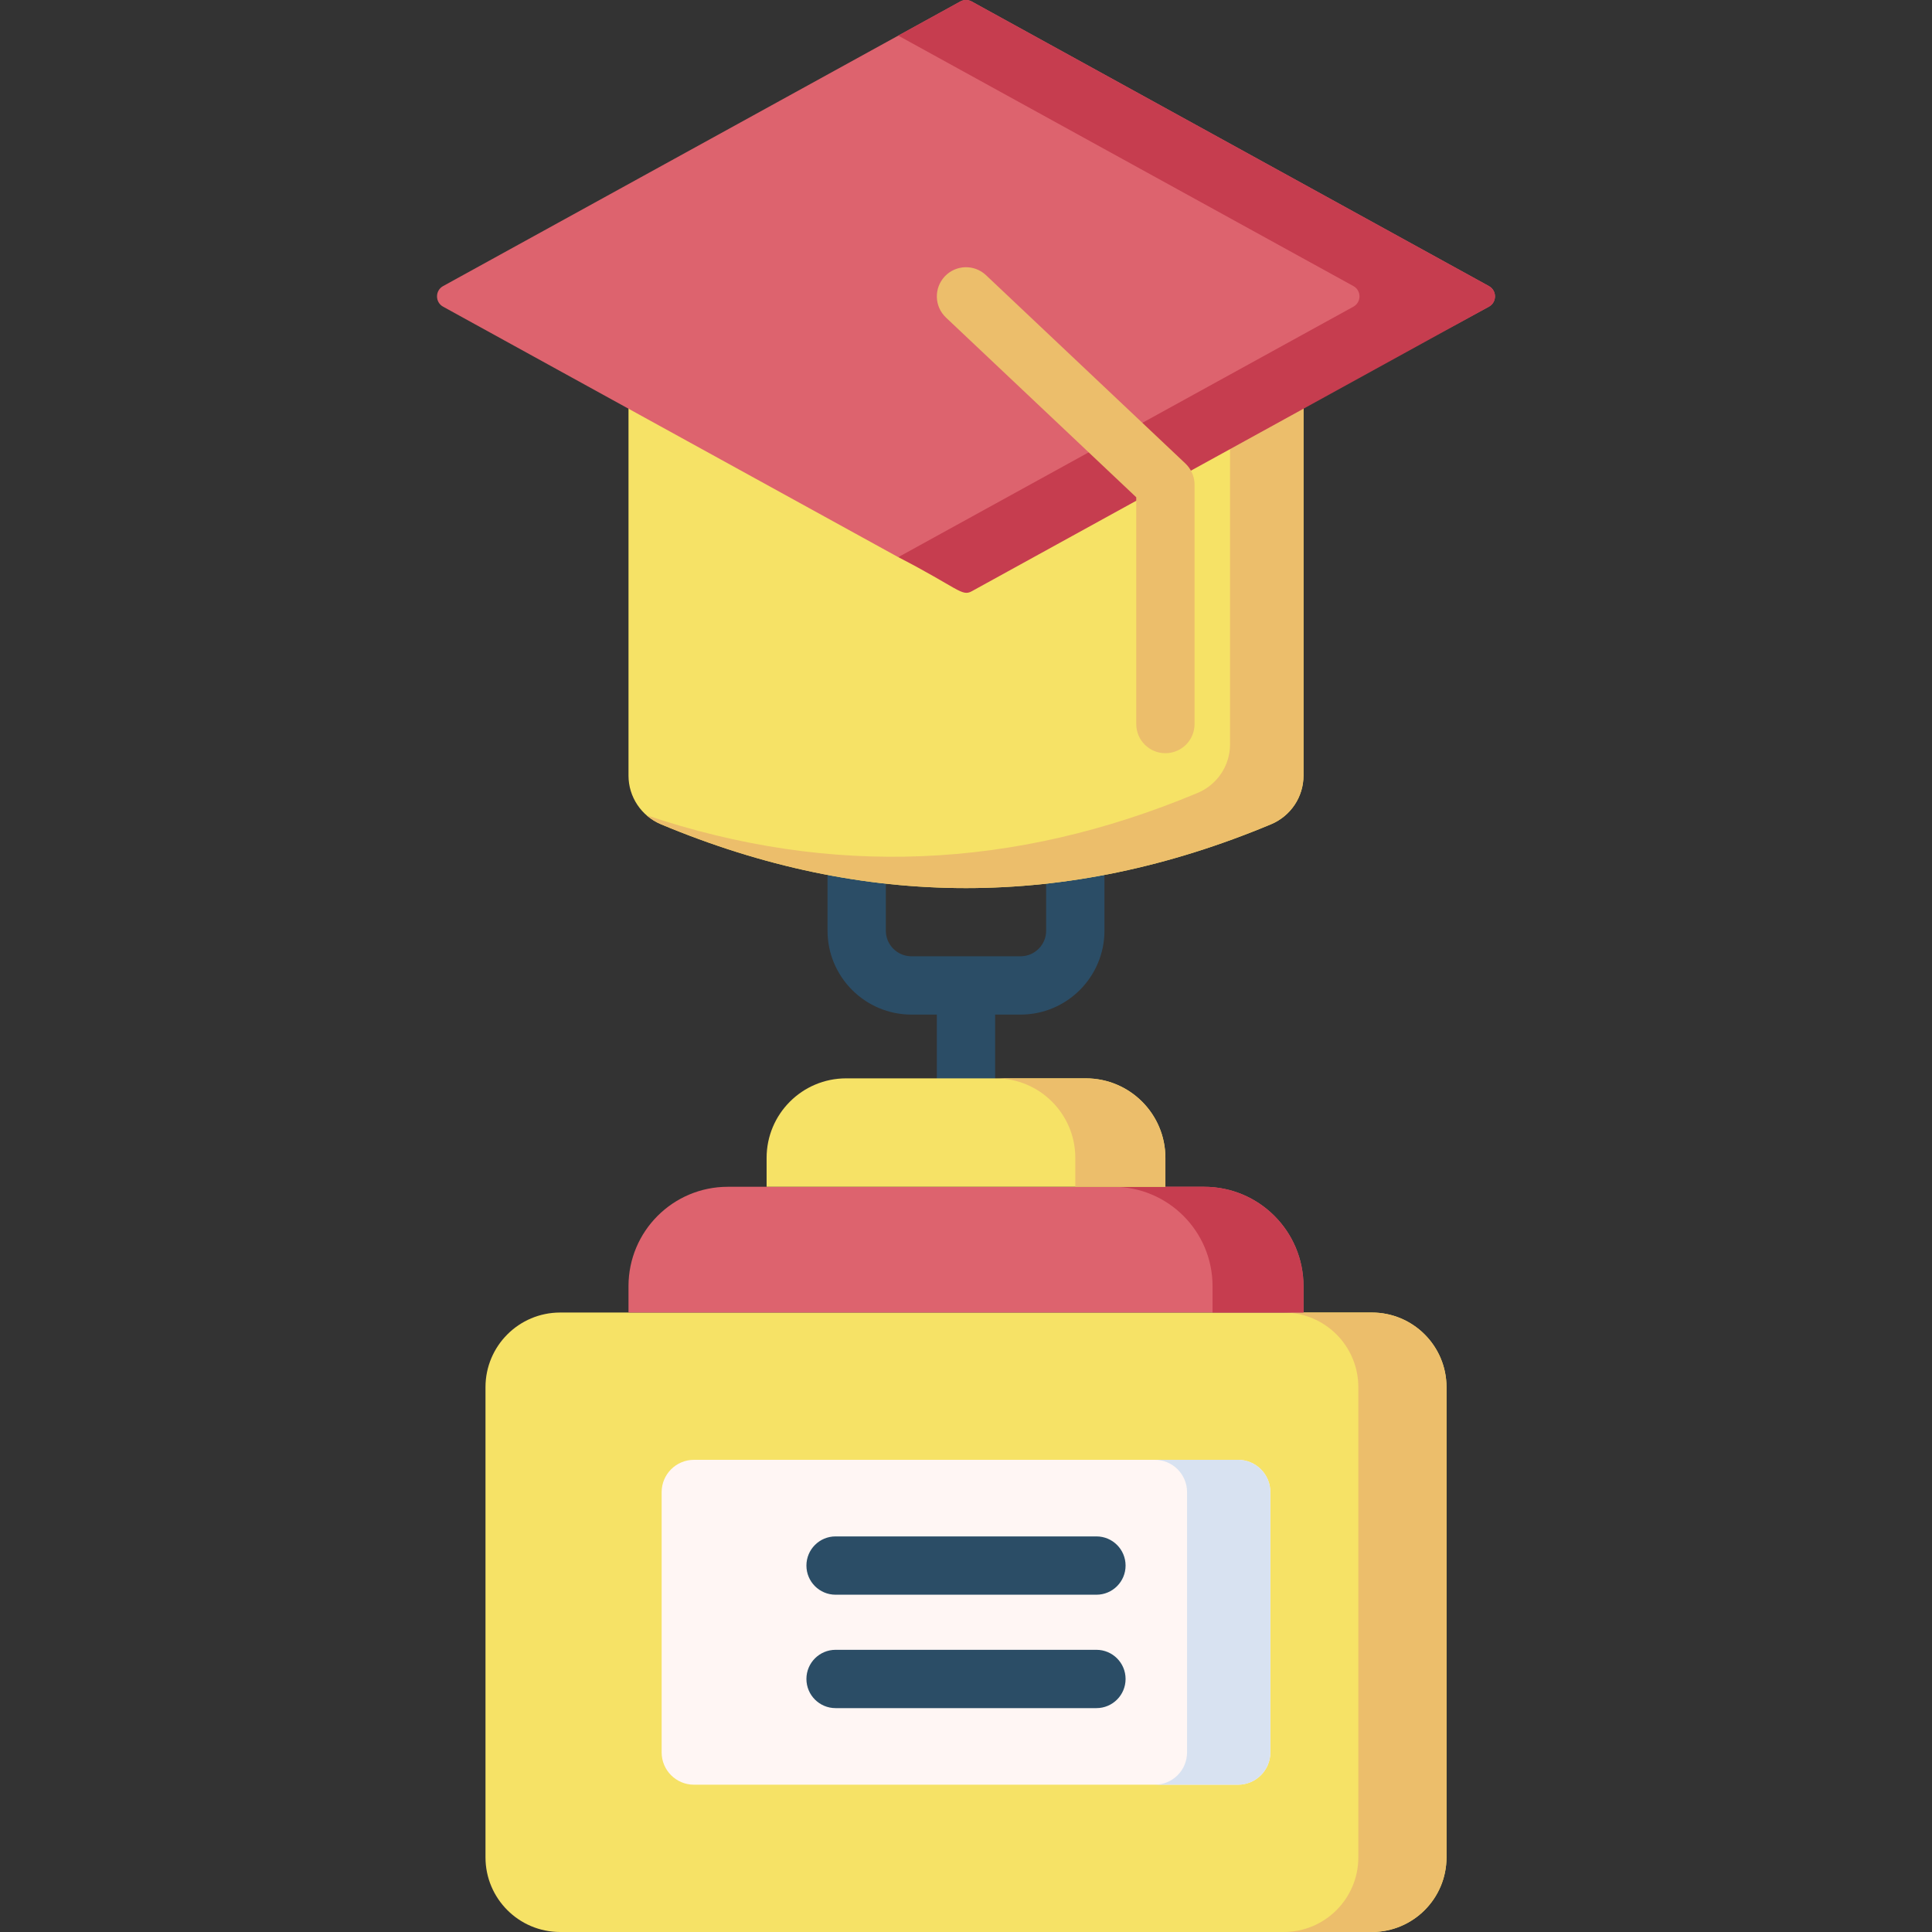 <svg id="Capa_1" enable-background="new 0 0 512 512" height="512" viewBox="0 0 512 512" width="512" xmlns="http://www.w3.org/2000/svg"><rect x="0" y="0" width="512" height="512" fill="#333333" stroke="none"/><g><path d="m284.968 219.106c-4.268 0-7.726 3.459-7.726 7.726v19.809c0 3.74-3.043 6.784-6.784 6.784h-28.917c-3.74 0-6.784-3.043-6.784-6.784v-19.809c0-4.268-3.459-7.726-7.726-7.726-4.268 0-7.726 3.459-7.726 7.726v19.809c0 12.262 9.975 22.236 22.236 22.236h6.732v27.198c0 4.268 3.459 7.726 7.726 7.726 4.268 0 7.726-3.459 7.726-7.726v-27.198h6.731c12.262 0 22.236-9.975 22.236-22.236v-19.809c.003-4.267-3.456-7.726-7.724-7.726z" fill="#2b4d66"/><path d="m363.555 512h-215.11c-10.928 0-19.786-8.859-19.786-19.786v-124.594c0-10.928 8.859-19.786 19.786-19.786h215.11c10.928 0 19.786 8.859 19.786 19.786v124.594c0 10.927-8.858 19.786-19.786 19.786z" fill="#f6e266"/><path d="m363.555 347.833h-23.367c10.928 0 19.786 8.859 19.786 19.787v124.594c0 10.928-8.859 19.787-19.786 19.787h23.367c10.928 0 19.786-8.859 19.786-19.787v-124.594c0-10.928-8.858-19.787-19.786-19.787z" fill="#ecbe6b"/><path d="m345.441 347.833h-178.882v-6.995c0-14.54 11.787-26.328 26.328-26.328h126.226c14.54 0 26.328 11.787 26.328 26.328z" fill="#dd636e"/><path d="m319.113 314.511h-24.104c14.54 0 26.328 11.787 26.328 26.328v6.994h24.104v-6.994c0-14.541-11.788-26.328-26.328-26.328z" fill="#c63d4f"/><path d="m308.842 314.511h-105.684v-7.653c0-11.644 9.439-21.083 21.083-21.083h63.518c11.644 0 21.083 9.439 21.083 21.083z" fill="#f6e266"/><path d="m287.759 285.774h-23.874c11.644 0 21.083 9.439 21.083 21.083v7.653h23.874v-7.653c0-11.644-9.439-21.083-21.083-21.083z" fill="#ecbe6b"/><path d="m336.841 218.438c-53.894 22.555-107.788 22.555-161.681 0-5.199-2.176-8.6-7.249-8.6-12.885v-129.524h178.881v129.524c0 5.636-3.401 10.709-8.6 12.885z" fill="#f6e266"/><path d="m325.977 76.029v121.224c0 5.636-3.401 10.709-8.6 12.885-48.68 20.373-97.36 22.338-146.04 5.907 1.12.98 2.4 1.798 3.822 2.392 53.894 22.555 107.788 22.555 161.681 0 5.199-2.176 8.6-7.249 8.6-12.885v-129.523z" fill="#ecbe6b"/><path d="m394.571 81.277c-91.2 50.186-156.525 66.373-156.525 66.373l-120.617-66.373c-2.154-1.185-2.154-4.28 0-5.465l137.067-75.426c.936-.515 2.071-.515 3.007 0l137.068 75.426c2.154 1.185 2.154 4.28 0 5.465z" fill="#dd636e"/><path d="m394.571 75.812-137.067-75.426c-.936-.515-2.071-.515-3.007 0l-16.45 9.052 120.617 66.373c2.154 1.185 2.154 4.28 0 5.465l-120.617 66.373c15.917 8.222 16.824 10.501 19.457 9.052l137.068-75.426c2.153-1.183 2.153-4.278-.001-5.463z" fill="#c63d4f"/><g><path d="m308.843 199.607c-4.268 0-7.726-3.459-7.726-7.726v-60.099l-50.421-47.621c-3.103-2.93-3.242-7.82-.312-10.922 2.93-3.104 7.821-3.241 10.922-.312l52.842 49.907c1.545 1.459 2.422 3.491 2.422 5.617v63.429c-.001 4.268-3.46 7.727-7.727 7.727z" fill="#ecbe6b"/></g><path d="m328.09 472.967h-144.18c-4.732 0-8.568-3.836-8.568-8.568v-68.964c0-4.732 3.836-8.568 8.568-8.568h144.18c4.732 0 8.568 3.836 8.568 8.568v68.964c0 4.732-3.836 8.568-8.568 8.568z" fill="#fff6f4"/><path d="m328.09 386.866h-22.074c4.732 0 8.568 3.836 8.568 8.568v68.964c0 4.732-3.836 8.568-8.568 8.568h22.074c4.732 0 8.568-3.836 8.568-8.568v-68.964c0-4.732-3.836-8.568-8.568-8.568z" fill="#d8e2f1"/><g><g><path d="m290.564 422.616h-69.128c-4.268 0-7.726-3.459-7.726-7.726s3.459-7.726 7.726-7.726h69.128c4.268 0 7.726 3.459 7.726 7.726s-3.459 7.726-7.726 7.726z" fill="#2b4d66"/></g><g><path d="m290.564 452.67h-69.128c-4.268 0-7.726-3.459-7.726-7.726s3.459-7.726 7.726-7.726h69.128c4.268 0 7.726 3.459 7.726 7.726s-3.459 7.726-7.726 7.726z" fill="#2b4d66"/></g></g></g></svg>